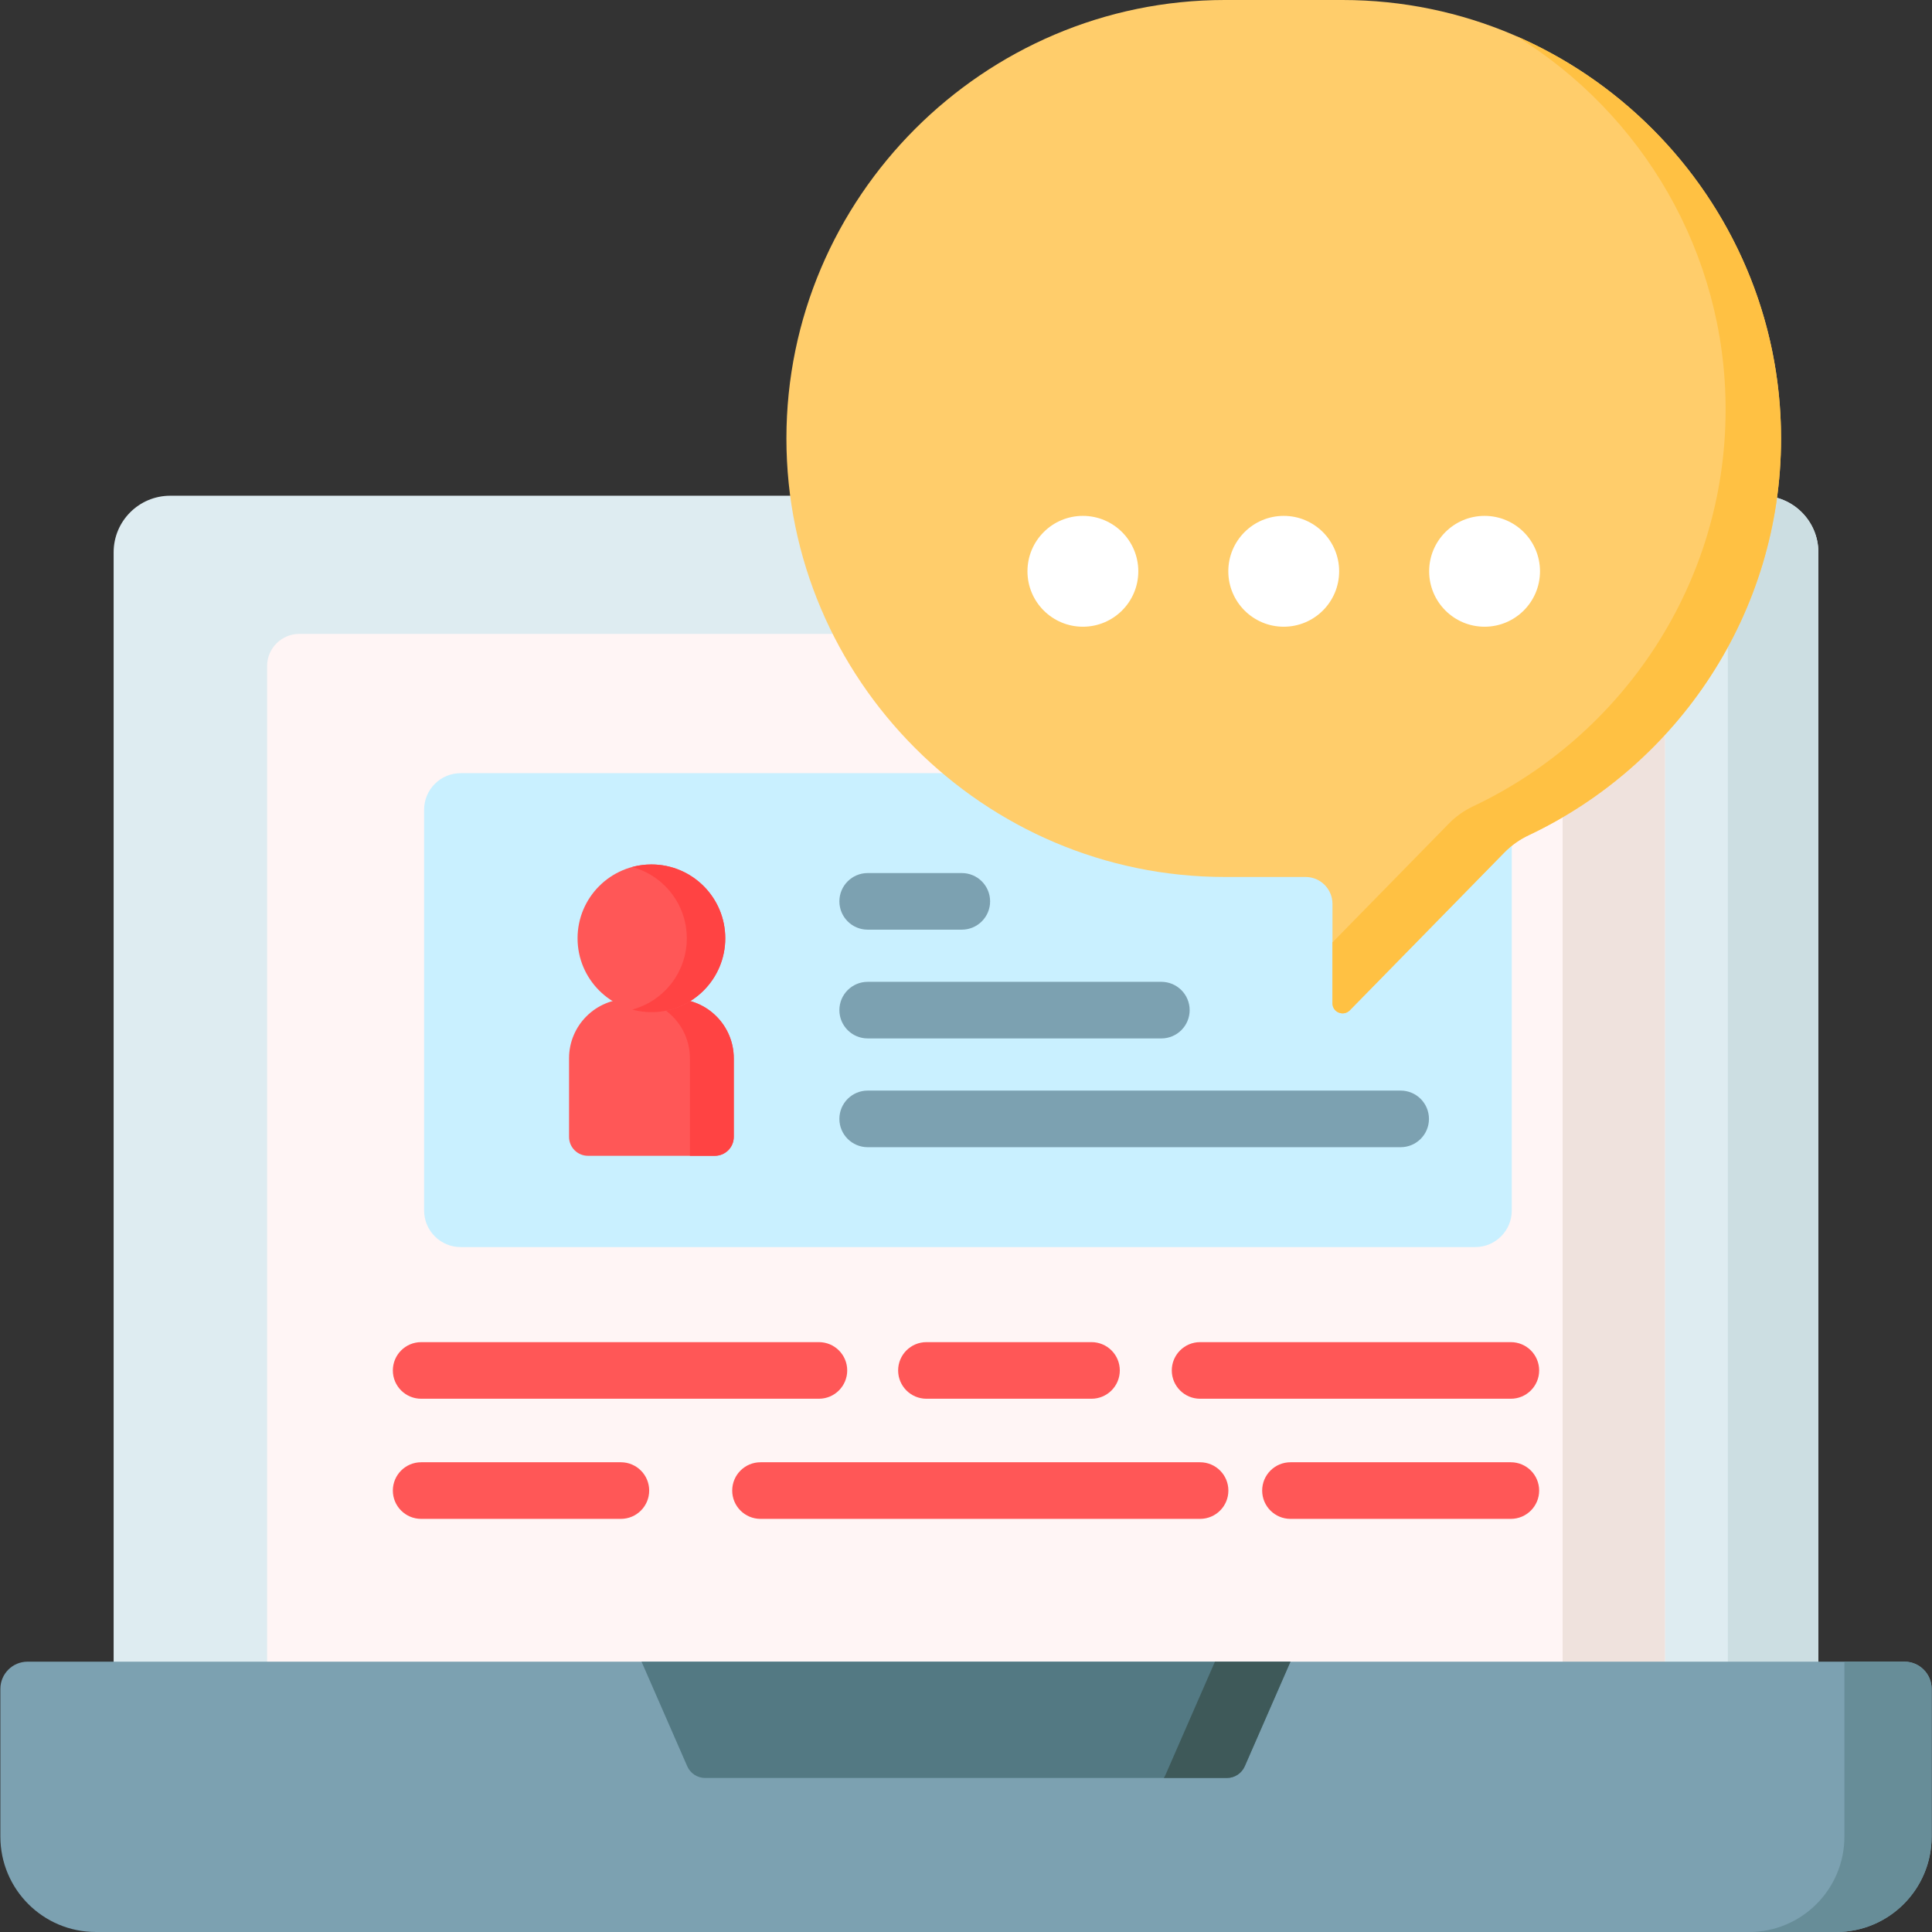 <svg id="Capa_1" enable-background="new 0 0 512 512" height="512" viewBox="0 0 512 512" width="512" xmlns="http://www.w3.org/2000/svg"><rect x="0" y="0" width="512" height="512" fill="#333333" stroke="none"/><path d="m481.886 463.75h-451.773v-317.376c0-8.284 6.716-15 15-15h421.773c8.284 0 15 6.716 15 15z" fill="#deecf1"/><path d="m481.889 146.37v317.38h-24v-317.38c0-8.28-6.72-15-15-15h24c8.28 0 15 6.72 15 15z" fill="#ccdee2"/><path d="m441.215 463.752h-370.431v-287.219c0-4.719 3.825-8.544 8.544-8.544h353.343c4.719 0 8.544 3.825 8.544 8.544z" fill="#fff5f5"/><path d="m441.215 176.534v287.216h-27.102v-287.216c0-4.714-3.823-8.547-8.547-8.547h27.102c4.725 0 8.547 3.833 8.547 8.547z" fill="#efe2dd"/><path d="m486.625 511.997h-461.251c-13.959 0-25.275-11.316-25.275-25.275v-39.155c0-3.98 3.226-7.206 7.206-7.206h497.39c3.98 0 7.206 3.226 7.206 7.206v39.155c0 13.958-11.317 25.275-25.276 25.275z" fill="#7ca1b1"/><path d="m504.695 440.361c3.98 0 7.206 3.226 7.206 7.206v39.155c0 13.955-11.313 25.278-25.278 25.278h-23.103c13.955 0 25.268-11.324 25.268-25.278v-46.361z" fill="#678d98"/><path d="m170.012 440.36 12.111 27.715c.824 1.887 2.688 3.106 4.747 3.106h52.554 33.152 52.554c2.059 0 3.922-1.219 4.747-3.106l12.111-27.715z" fill="#537983"/><path d="m341.987 440.361-12.111 27.713c-.829 1.886-2.683 3.108-4.745 3.108h-16.711c.166-.259.321-.528.446-.818l13.105-30.002h20.016z" fill="#3e5959"/><g fill="#ff5757"><path d="m217.02 370.68h-105.412c-4.142 0-7.5-3.358-7.5-7.5s3.358-7.5 7.5-7.5h105.412c4.142 0 7.5 3.358 7.5 7.5s-3.358 7.5-7.5 7.5z"/><path d="m289.26 370.68h-43.746c-4.142 0-7.5-3.358-7.5-7.5s3.358-7.5 7.5-7.5h43.746c4.143 0 7.5 3.358 7.5 7.5s-3.358 7.5-7.5 7.5z"/><path d="m400.392 370.68h-82.357c-4.143 0-7.5-3.358-7.5-7.5s3.357-7.5 7.5-7.5h82.357c4.143 0 7.5 3.358 7.5 7.5s-3.358 7.5-7.5 7.5z"/><path d="m164.543 402.515h-52.935c-4.142 0-7.5-3.358-7.5-7.5s3.358-7.5 7.5-7.5h52.935c4.142 0 7.5 3.358 7.5 7.5s-3.358 7.5-7.5 7.5z"/><path d="m318.034 402.515h-116.491c-4.142 0-7.5-3.358-7.5-7.5s3.358-7.5 7.5-7.5h116.491c4.143 0 7.5 3.358 7.5 7.5s-3.357 7.5-7.5 7.5z"/><path d="m400.392 402.515h-58.404c-4.143 0-7.5-3.358-7.5-7.5s3.357-7.5 7.5-7.5h58.404c4.143 0 7.5 3.358 7.5 7.5s-3.358 7.5-7.5 7.5z"/></g><path d="m390.946 330.489h-268.862c-5.351 0-9.689-4.338-9.689-9.689v-106.212c0-5.351 4.338-9.689 9.689-9.689h268.862c5.351 0 9.689 4.338 9.689 9.689v106.212c0 5.351-4.338 9.689-9.689 9.689z" fill="#c9f0ff"/><path d="m189.448 306.296h-33.636c-2.767 0-5.009-2.243-5.009-5.009v-20.82c0-8.696 7.05-15.746 15.746-15.746h12.162c8.696 0 15.746 7.05 15.746 15.746v20.82c0 2.766-2.243 5.009-5.009 5.009z" fill="#ff5757"/><path d="m194.461 280.469v20.819c0 2.767-2.243 5.009-5.009 5.009h-6.622v-25.828c0-8.696-7.053-15.749-15.749-15.749h11.632c8.696-.001 15.748 7.051 15.748 15.749z" fill="#ff4343"/><circle cx="172.63" cy="248.66" fill="#ff5757" r="19.57"/><path d="m192.204 248.664c0 10.8-8.765 19.565-19.574 19.565-1.763 0-3.474-.237-5.097-.676 8.344-2.237 14.476-9.853 14.476-18.889 0-9.046-6.133-16.661-14.476-18.898 1.623-.439 3.334-.676 5.097-.676 10.809 0 19.574 8.765 19.574 19.574z" fill="#ff4343"/><path d="m254.888 246.37h-24.942c-4.142 0-7.5-3.358-7.5-7.5s3.358-7.5 7.5-7.5h24.942c4.143 0 7.5 3.358 7.5 7.5s-3.358 7.5-7.5 7.5z" fill="#7ca1b1"/><path d="m307.771 275.194h-77.826c-4.142 0-7.5-3.358-7.5-7.5s3.358-7.5 7.5-7.5h77.826c4.143 0 7.5 3.358 7.5 7.5s-3.357 7.5-7.5 7.5z" fill="#7ca1b1"/><path d="m371.189 304.018h-141.244c-4.142 0-7.5-3.358-7.5-7.5s3.358-7.5 7.5-7.5h141.244c4.143 0 7.5 3.358 7.5 7.5s-3.357 7.5-7.5 7.5z" fill="#7ca1b1"/><path d="m324.613 0h31.177c63.912 0 116.204 52.292 116.204 116.204 0 46.305-27.452 86.506-66.883 105.143-2.4 1.135-4.588 2.673-6.445 4.57l-40.963 41.829c-1.676 1.711-4.583.525-4.583-1.87v-26.34c0-3.937-3.191-7.128-7.128-7.128h-21.38c-63.912 0-116.204-52.292-116.204-116.204.001-63.912 52.293-116.204 116.205-116.204z" fill="#ffcd6b"/><path d="m471.995 116.203c0 23.152-6.866 44.78-18.653 62.949-11.797 18.169-28.515 32.87-48.229 42.196-2.399 1.132-4.591 2.677-6.444 4.571l-40.961 41.826c-1.678 1.709-4.591.525-4.591-1.863v-16.131l30.862-31.511c1.853-1.894 4.046-3.438 6.444-4.571 19.714-9.316 36.431-24.027 48.229-42.196 11.787-18.169 18.653-39.798 18.653-62.95 0-41.692-22.256-78.432-55.466-98.938 41.177 17.912 70.156 59.048 70.156 106.618z" fill="#ffc143"/><circle cx="286.975" cy="151.4" fill="#fff" r="14.687"/><circle cx="340.201" cy="151.4" fill="#fff" r="14.687"/><circle cx="393.428" cy="151.4" fill="#fff" r="14.687"/></svg>